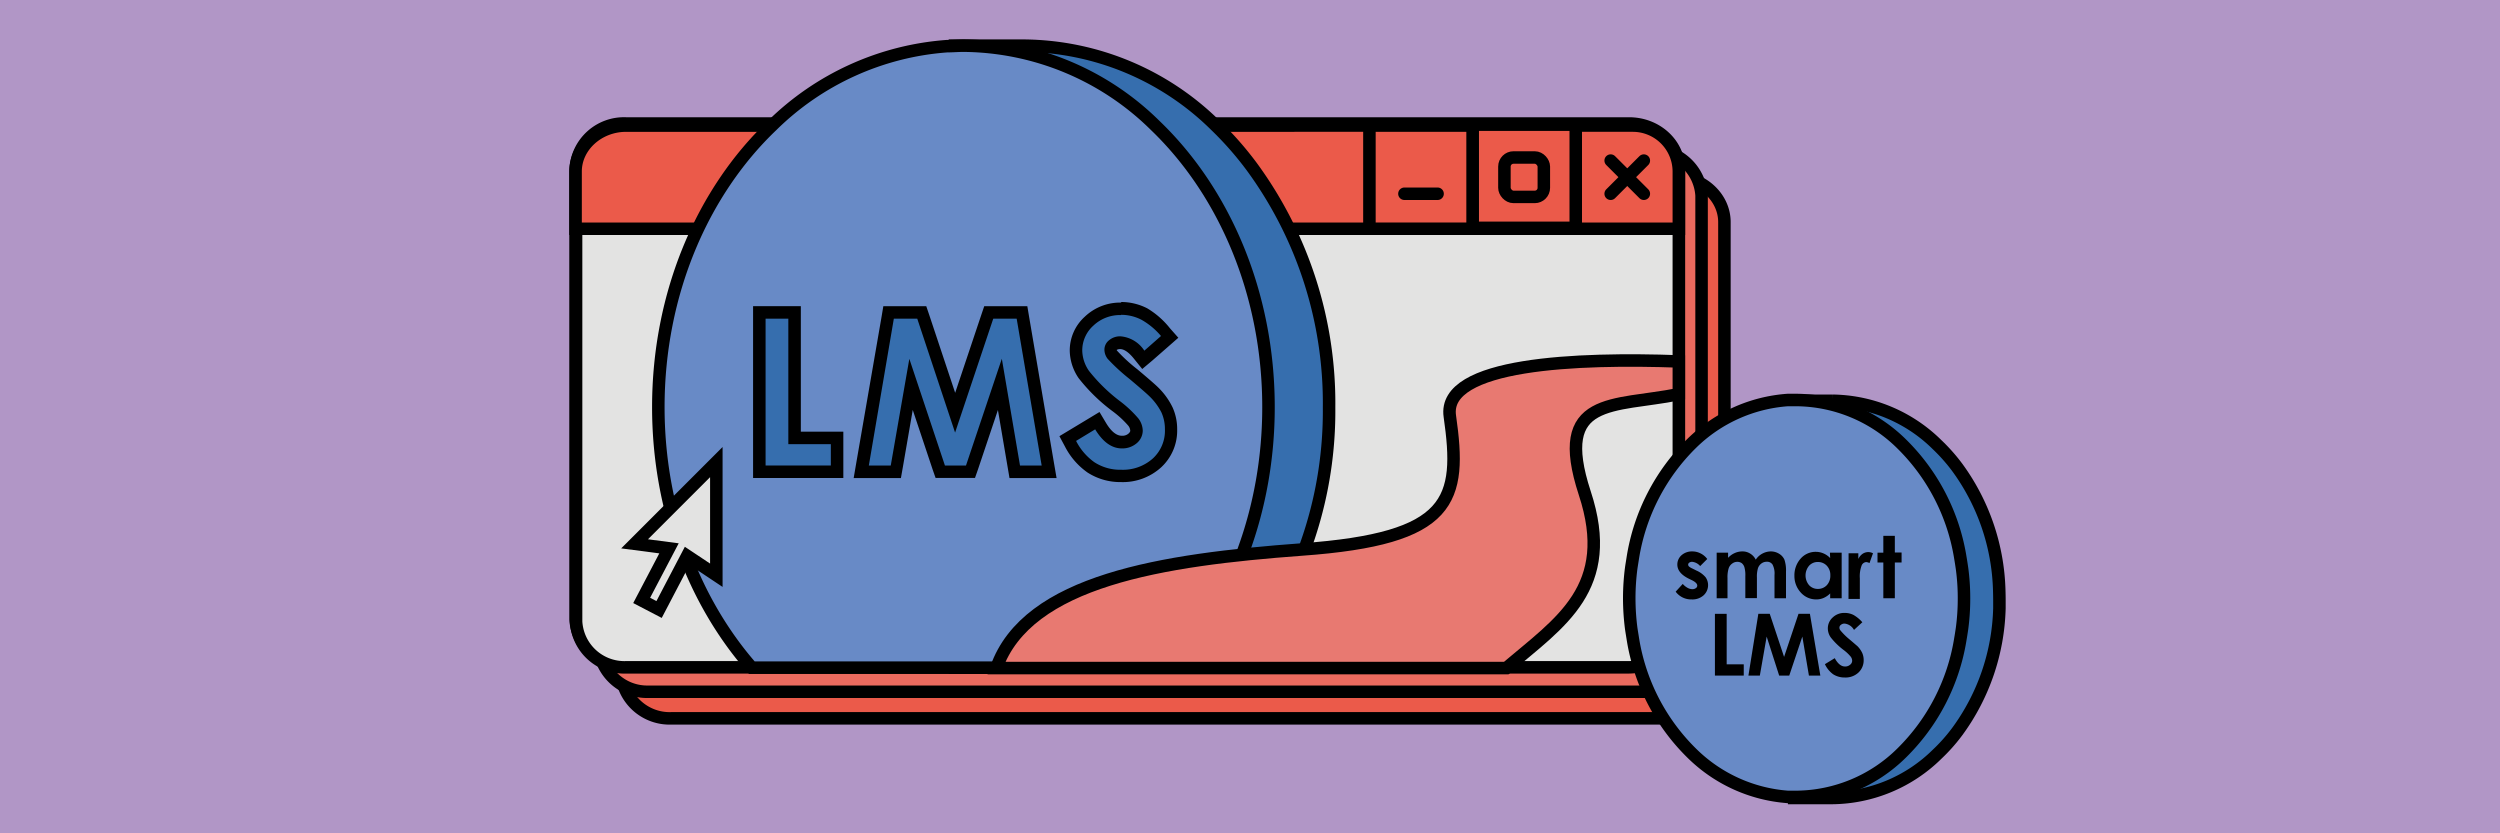 <svg xmlns="http://www.w3.org/2000/svg" viewBox="0 0 300 100"><defs><style>.cls-1{fill:#b196c6;}.cls-2{fill:#eb5a4a;}.cls-2,.cls-3,.cls-4,.cls-5,.cls-6,.cls-7,.cls-8,.cls-9{stroke:#000;stroke-width:1.5px;}.cls-2,.cls-3,.cls-4,.cls-5,.cls-7,.cls-8,.cls-9{stroke-miterlimit:10;}.cls-3{fill:#ea6a5e;}.cls-4{fill:#e87a71;}.cls-5{fill:#e3e3e2;}.cls-6{fill:none;stroke-linecap:round;stroke-linejoin:round;}.cls-10,.cls-7{fill:#366eae;}.cls-8{fill:#688ac6;}.cls-9{fill:#e87971;}</style></defs><g id="Слой_2" data-name="Слой 2"><g id="Слой_8_копия2_" data-name="Слой 8 (копия2)"><rect class="cls-1" width="300" height="100"/><path class="cls-2" d="M206.93,26.65V80.7c0,3-2.74,5.5-6.07,5.5H80.6a5.82,5.82,0,0,1-6.06-5.5v-54a5.82,5.82,0,0,1,6.06-5.5H200.86C204.19,21.15,206.93,23.63,206.93,26.65Z"/><path class="cls-3" d="M204.19,23.46V77.51a5.82,5.82,0,0,1-6.06,5.5H77.86a5.81,5.81,0,0,1-6-5.5v-54a5.81,5.81,0,0,1,6-5.5H198.13A5.82,5.82,0,0,1,204.19,23.46Z"/><path class="cls-4" d="M201.46,20.27V74.32c0,3-2.73,5.5-6.07,5.5H75.13a5.82,5.82,0,0,1-6.06-5.5v-54a5.82,5.82,0,0,1,6.06-5.5H195.39C198.73,14.77,201.46,17.25,201.46,20.27Z"/><path class="cls-5" d="M201.46,20.58v54c0,3-2.73,5.5-6.07,5.5H75.13a5.81,5.81,0,0,1-6-5.5v-54a5.81,5.81,0,0,1,6-5.5H195.39C198.73,15.08,201.46,17.55,201.46,20.58Z"/><path class="cls-2" d="M201.46,20.57v6.88H69.07V20.57c0-3,2.73-5.5,6.07-5.5H195.4A5.82,5.82,0,0,1,201.46,20.57Z"/><path class="cls-2" d="M201.46,20.57v6.88H189.08V15.07H196A5.52,5.52,0,0,1,201.46,20.57Z"/><rect class="cls-2" x="176.71" y="14.96" width="12.38" height="12.38"/><rect class="cls-2" x="164.33" y="15.07" width="12.38" height="12.38"/><line class="cls-6" x1="193.28" y1="19.27" x2="197.26" y2="23.25"/><line class="cls-6" x1="197.26" y1="19.27" x2="193.28" y2="23.25"/><rect class="cls-6" x="180.53" y="18.9" width="4.73" height="4.73" rx="1.09"/><line class="cls-6" x1="168.53" y1="23.25" x2="172.51" y2="23.25"/><path class="cls-7" d="M159.49,48.86a48,48,0,0,1-9.28,28.85c-.63.84-1.28,1.64-2,2.41H114.59V5.48h8.29a33.1,33.1,0,0,1,23,9.59A39.86,39.86,0,0,1,150.21,20,48,48,0,0,1,159.49,48.86Z"/><path class="cls-8" d="M152.22,48.86c0,12.28-4.31,23.37-11.23,31.26H90.22C83.31,72.23,79,61.14,79,48.86,79,35.2,84.32,23,92.64,15.07a33.38,33.38,0,0,1,21-9.53c.65,0,1.3-.06,2-.06a33.1,33.1,0,0,1,23,9.59C146.9,23,152.22,35.2,152.22,48.86Z"/><path class="cls-9" d="M190.17,59.17c3.75,11.39-2.94,15.49-9.42,21H119.56c3.71-10.54,20-13,36.65-14.23,18.09-1.3,19.22-5.87,17.77-16-.92-6.42,15.43-7,27.48-6.57V47.3C193.61,48.88,186.33,47.45,190.17,59.17Z"/><path class="cls-7" d="M239.93,72c0,.35,0,.69,0,1a26.14,26.14,0,0,1-5.07,14.8,20.66,20.66,0,0,1-2.4,2.7,18.17,18.17,0,0,1-12.59,5.26H215.3V48.09h4.55a18.17,18.17,0,0,1,12.59,5.26,21.33,21.33,0,0,1,2.4,2.7,26.14,26.14,0,0,1,5.07,14.8C239.92,71.23,239.93,71.6,239.93,72Z"/><path class="cls-8" d="M235.68,71.74v.1a26.8,26.8,0,0,1-.24,3.61c-.06.4-.12.81-.19,1.2a24.62,24.62,0,0,1-7.06,13.72,18.17,18.17,0,0,1-12.59,5.26c-.36,0-.72,0-1.07,0A18.31,18.31,0,0,1,203,90.37a24.68,24.68,0,0,1-7.06-13.72c-.06-.39-.13-.8-.19-1.2a28.55,28.55,0,0,1-.24-3.61v-.1a28.26,28.26,0,0,1,.24-3.6c.06-.41.13-.81.19-1.21A24.68,24.68,0,0,1,203,53.21,18.31,18.31,0,0,1,214.53,48c.35,0,.71,0,1.07,0a18.17,18.17,0,0,1,12.59,5.26,24.62,24.62,0,0,1,7.06,13.72c.07.4.13.8.19,1.21A26.55,26.55,0,0,1,235.68,71.74Z"/><polygon class="cls-5" points="80.28 65.8 77 72.05 79.09 73.14 82.46 66.7 85.96 69.03 85.96 55.45 76.15 65.26 80.28 65.8"/><polygon class="cls-10" points="91.12 56.62 91.12 37.49 95.35 37.49 95.35 52.55 100.45 52.55 100.45 56.62 91.12 56.62"/><path d="M94.6,38.24V53.3h5.1v2.56H91.87V38.24H94.6m1.5-1.5H90.37V57.36H101.2V51.8H96.1V36.74Z"/><polygon class="cls-10" points="121.73 56.62 119.94 46.12 116.42 56.62 112.81 56.62 109.31 46.12 107.48 56.62 103.33 56.62 106.64 37.49 110.62 37.49 114.62 49.54 118.66 37.49 122.64 37.49 125.85 56.62 121.73 56.62"/><path d="M122,38.24,125,55.86h-2.6l-2.18-12.81-4.3,12.81h-2.53l-4.27-12.8-2.23,12.8h-2.63l3-17.62h2.81l4.54,13.67,4.58-13.67H122m1.27-1.5h-5.16l-.34,1-3.15,9.4-3.13-9.4-.34-1H106L105.79,38l-3.05,17.62-.3,1.75h5.67l.22-1.24,1.2-6.94,2.39,7.16.35,1H117l.35-1,2.4-7.15,1.18,6.93.21,1.24h5.65l-.3-1.74-3-17.63-.21-1.25Z"/><path class="cls-10" d="M134.54,57.08a6.46,6.46,0,0,1-3.62-1,7.81,7.81,0,0,1-2.45-2.82l-.34-.63,3.55-2.15.39.65c.76,1.28,1.62,1.92,2.55,1.92a1.91,1.91,0,0,0,1.28-.43,1.21,1.21,0,0,0,.48-.94,1.77,1.77,0,0,0-.39-1,12.73,12.73,0,0,0-2-1.84,20.73,20.73,0,0,1-3.95-3.87,5.09,5.09,0,0,1-.94-2.85,4.72,4.72,0,0,1,1.57-3.55A5.35,5.35,0,0,1,134.54,37a6.08,6.08,0,0,1,2.79.68,9.47,9.47,0,0,1,2.55,2.11l.5.56-3.15,2.79-.49-.62a3.09,3.09,0,0,0-2.25-1.44,1.35,1.35,0,0,0-.9.28.71.71,0,0,0-.3.56,1,1,0,0,0,.24.65A20.82,20.82,0,0,0,136,44.91c1.35,1.13,2.16,1.83,2.46,2.14a7.53,7.53,0,0,1,1.57,2.16,5.4,5.4,0,0,1,.48,2.29,5.21,5.21,0,0,1-1.68,4A6.06,6.06,0,0,1,134.54,57.08Z"/><path d="M134.54,37.78a5.28,5.28,0,0,1,2.45.6,8.59,8.59,0,0,1,2.33,1.94l-2,1.76a3.78,3.78,0,0,0-2.84-1.72,2.05,2.05,0,0,0-1.38.46,1.44,1.44,0,0,0-.57,1.13,1.83,1.83,0,0,0,.39,1.11,23.25,23.25,0,0,0,2.63,2.42c1.32,1.11,2.12,1.81,2.4,2.09a7.26,7.26,0,0,1,1.43,1.94,4.85,4.85,0,0,1,.41,2A4.52,4.52,0,0,1,138.36,55a5.37,5.37,0,0,1-3.82,1.37,5.67,5.67,0,0,1-3.21-.9,7.06,7.06,0,0,1-2.2-2.56l2.29-1.39c.92,1.52,2,2.29,3.2,2.29a2.65,2.65,0,0,0,1.77-.61,2,2,0,0,0,.74-1.51,2.51,2.51,0,0,0-.53-1.48,13.84,13.84,0,0,0-2.11-2,20.58,20.58,0,0,1-3.81-3.7,4.43,4.43,0,0,1-.81-2.44,4,4,0,0,1,1.34-3,4.62,4.62,0,0,1,3.33-1.26m0-1.5A6.15,6.15,0,0,0,130.18,38a5.46,5.46,0,0,0-1.81,4.1,6,6,0,0,0,1.06,3.27,21.25,21.25,0,0,0,4.11,4,11.67,11.67,0,0,1,1.85,1.71,1.05,1.05,0,0,1,.24.59c0,.06,0,.17-.22.37a1.13,1.13,0,0,1-.79.25c-.65,0-1.29-.52-1.91-1.56l-.77-1.29-1.29.78-2.29,1.38-1.23.74.68,1.27a8.59,8.59,0,0,0,2.69,3.09,7.24,7.24,0,0,0,4,1.15,6.84,6.84,0,0,0,4.85-1.78,6,6,0,0,0,1.91-4.55,6.32,6.32,0,0,0-.54-2.61A8.55,8.55,0,0,0,139,46.51c-.19-.19-.67-.64-2.5-2.18a19.71,19.71,0,0,1-2.4-2.19A.42.42,0,0,1,134,42l0,0s.12-.11.41-.11c.62,0,1.24.63,1.66,1.15l1,1.24,1.19-1,2-1.75,1.14-1-1-1.13A10,10,0,0,0,137.67,37a6.85,6.85,0,0,0-3.13-.76Z"/><path d="M204.87,67.08l-.85.85a1.45,1.45,0,0,0-.94-.51.58.58,0,0,0-.37.1.29.29,0,0,0-.13.24.32.32,0,0,0,.08.2,1.54,1.54,0,0,0,.42.26l.5.25a3,3,0,0,1,1.09.8,1.65,1.65,0,0,1-.24,2.17,2,2,0,0,1-1.44.49,2.3,2.3,0,0,1-1.91-.93l.85-.93a2.06,2.06,0,0,0,.56.46,1.21,1.21,0,0,0,.58.17.68.68,0,0,0,.44-.13.35.35,0,0,0,.16-.3c0-.21-.2-.42-.59-.62l-.47-.23c-.88-.45-1.33-1-1.33-1.68a1.48,1.48,0,0,1,.5-1.11,1.88,1.88,0,0,1,1.29-.46,2.17,2.17,0,0,1,1,.24A2.23,2.23,0,0,1,204.87,67.08Z"/><path d="M206,66.32h1.37v.62a2.37,2.37,0,0,1,.79-.57,2.23,2.23,0,0,1,.94-.2,1.7,1.7,0,0,1,.92.26,1.76,1.76,0,0,1,.67.73,2.14,2.14,0,0,1,.8-.73,2.17,2.17,0,0,1,1-.26,1.87,1.87,0,0,1,1,.28,1.57,1.57,0,0,1,.64.71,4,4,0,0,1,.19,1.42v3.21h-1.38V69a2.3,2.3,0,0,0-.24-1.26.78.78,0,0,0-.69-.33,1.05,1.05,0,0,0-.63.2,1.19,1.19,0,0,0-.42.56,3.54,3.54,0,0,0-.13,1.14v2.47h-1.39V69.14a3.5,3.5,0,0,0-.11-1.07,1,1,0,0,0-.32-.49.92.92,0,0,0-.53-.16,1,1,0,0,0-.62.21,1.13,1.13,0,0,0-.42.57,3.58,3.58,0,0,0-.14,1.16v2.43H206Z"/><path d="M219.59,66.32H221v5.47h-1.38v-.58a2.55,2.55,0,0,1-.8.55,2.16,2.16,0,0,1-.88.17,2.44,2.44,0,0,1-1.84-.82,2.9,2.9,0,0,1-.77-2,3,3,0,0,1,.75-2.08,2.38,2.38,0,0,1,1.82-.81,2.33,2.33,0,0,1,.92.19,2.38,2.38,0,0,1,.8.56Zm-1.44,1.12a1.38,1.38,0,0,0-1.06.45,1.81,1.81,0,0,0,0,2.33,1.39,1.39,0,0,0,1.05.45,1.44,1.44,0,0,0,1.08-.45,1.65,1.65,0,0,0,.42-1.18,1.6,1.6,0,0,0-.42-1.15A1.44,1.44,0,0,0,218.15,67.44Z"/><path d="M221.83,66.39H223v.69a1.51,1.51,0,0,1,.51-.62,1.23,1.23,0,0,1,.7-.21,1.32,1.32,0,0,1,.55.14l-.42,1.18a1,1,0,0,0-.4-.12.64.64,0,0,0-.54.4,3.66,3.66,0,0,0-.22,1.54v2.48h-1.36Z"/><path d="M226,64.3h1.38v2h.81V67.5h-.81v4.29H226V67.5h-.7V66.32h.7Z"/><path d="M205.79,73.66h1.41v6.06h2.05v1.35h-3.46Z"/><path d="M211,73.66h1.37l1.72,5.17,1.73-5.17h1.37l1.25,7.41h-1.37l-.79-4.68-1.57,4.68H213.5L212,76.39l-.82,4.68h-1.37Z"/><path d="M223.48,74.67l-1,.92a1.48,1.48,0,0,0-1.12-.76.66.66,0,0,0-.45.15.41.41,0,0,0-.18.33.54.54,0,0,0,.13.35,7.82,7.82,0,0,0,1,1c.54.45.86.74,1,.85a2.91,2.91,0,0,1,.6.83,2.07,2.07,0,0,1,.18.86,2,2,0,0,1-.63,1.51,2.26,2.26,0,0,1-1.64.59,2.53,2.53,0,0,1-1.38-.38,3.12,3.12,0,0,1-1-1.22l1.18-.72c.36.66.77,1,1.23,1a.89.89,0,0,0,.61-.21.61.61,0,0,0,.25-.48.83.83,0,0,0-.19-.51,4.94,4.94,0,0,0-.82-.77,8.29,8.29,0,0,1-1.56-1.52,1.89,1.89,0,0,1-.35-1.07,1.75,1.75,0,0,1,.58-1.32,2,2,0,0,1,1.45-.55,2.33,2.33,0,0,1,1.06.25A4.13,4.13,0,0,1,223.48,74.67Z"/></g></g></svg>
